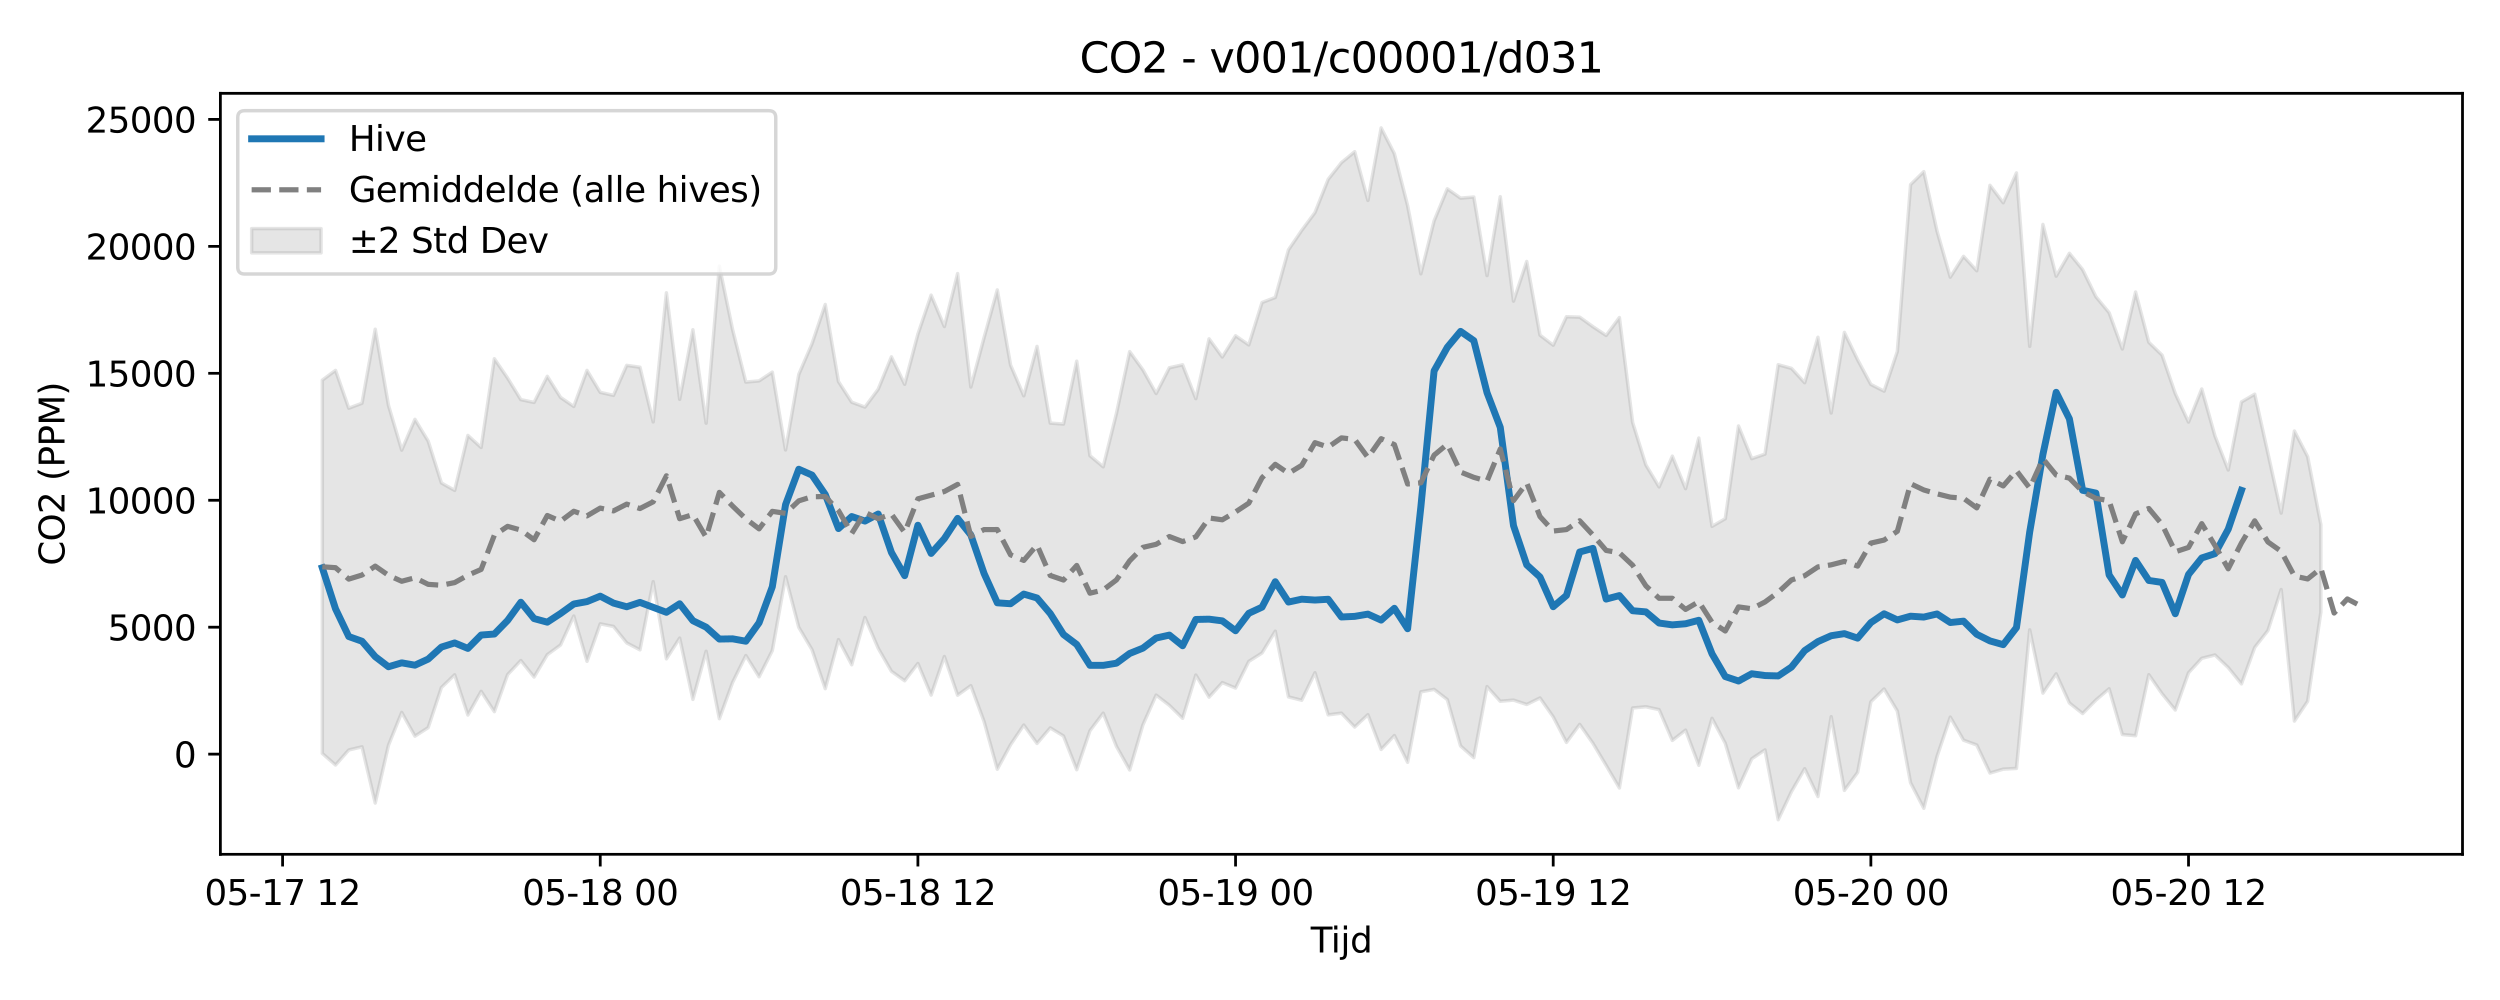 <?xml version="1.0" encoding="utf-8" standalone="no"?>
<!DOCTYPE svg PUBLIC "-//W3C//DTD SVG 1.1//EN"
  "http://www.w3.org/Graphics/SVG/1.1/DTD/svg11.dtd">
<svg xmlns:xlink="http://www.w3.org/1999/xlink" width="720pt" height="288pt" viewBox="0 0 720 288" xmlns="http://www.w3.org/2000/svg" version="1.1">
 <defs>
  <style type="text/css">*{stroke-linejoin: round; stroke-linecap: butt}</style>
 </defs>
 <g id="figure_1">
  <g id="patch_1">
   <path d="M 0 288 
L 720 288 
L 720 0 
L 0 0 
z
" style="fill: #ffffff"/>
  </g>
  <g id="axes_1">
   <g id="patch_2">
    <path d="M 63.47 246.04 
L 709.2 246.04 
L 709.2 26.88 
L 63.47 26.88 
z
" style="fill: #ffffff"/>
   </g>
   <g id="FillBetweenPolyCollection_1">
    <defs>
     <path id="m10b813fca2" d="M 92.821 -178.512 
L 92.821 -71.019 
L 96.633 -67.678 
L 100.445 -72.002 
L 104.257 -72.915 
L 108.069 -56.719 
L 111.881 -73.365 
L 115.693 -82.821 
L 119.504 -75.982 
L 123.316 -78.44 
L 127.128 -89.997 
L 130.94 -93.659 
L 134.752 -82.068 
L 138.564 -88.889 
L 142.376 -83.044 
L 146.187 -93.699 
L 149.999 -97.769 
L 153.811 -93.007 
L 157.623 -99.449 
L 161.435 -102.237 
L 165.247 -110.585 
L 169.059 -97.53 
L 172.871 -108.329 
L 176.682 -107.587 
L 180.494 -102.848 
L 184.306 -100.839 
L 188.118 -120.483 
L 191.93 -98.254 
L 195.742 -104.23 
L 199.554 -86.56 
L 203.365 -100.439 
L 207.177 -81.02 
L 210.989 -91.46 
L 214.801 -99.202 
L 218.613 -93.084 
L 222.425 -100.635 
L 226.237 -121.901 
L 230.049 -107.332 
L 233.86 -100.878 
L 237.672 -89.664 
L 241.484 -103.794 
L 245.296 -96.547 
L 249.108 -110.166 
L 252.92 -101.303 
L 256.732 -94.665 
L 260.543 -91.937 
L 264.355 -96.917 
L 268.167 -87.817 
L 271.979 -98.923 
L 275.791 -87.777 
L 279.603 -90.524 
L 283.415 -80.199 
L 287.226 -66.461 
L 291.038 -73.517 
L 294.85 -79.181 
L 298.662 -73.886 
L 302.474 -78.369 
L 306.286 -76.031 
L 310.098 -66.316 
L 313.91 -77.562 
L 317.721 -82.614 
L 321.533 -73.052 
L 325.345 -66.254 
L 329.157 -79.234 
L 332.969 -87.808 
L 336.781 -84.859 
L 340.593 -81.122 
L 344.404 -93.588 
L 348.216 -87.216 
L 352.028 -91.41 
L 355.84 -89.843 
L 359.652 -97.516 
L 363.464 -99.936 
L 367.276 -106.224 
L 371.088 -87.286 
L 374.899 -86.328 
L 378.711 -94.248 
L 382.523 -82.12 
L 386.335 -82.609 
L 390.147 -78.605 
L 393.959 -82.175 
L 397.771 -72.155 
L 401.582 -76.164 
L 405.394 -68.456 
L 409.206 -88.748 
L 413.018 -89.458 
L 416.83 -86.519 
L 420.642 -73.166 
L 424.454 -69.797 
L 428.266 -90.266 
L 432.077 -86.031 
L 435.889 -86.37 
L 439.701 -85.11 
L 443.513 -86.986 
L 447.325 -81.545 
L 451.137 -74.192 
L 454.949 -79.374 
L 458.76 -73.929 
L 462.572 -67.56 
L 466.384 -61.059 
L 470.196 -84.101 
L 474.008 -84.454 
L 477.82 -83.622 
L 481.632 -74.751 
L 485.444 -77.722 
L 489.255 -67.595 
L 493.067 -81.113 
L 496.879 -73.929 
L 500.691 -61.102 
L 504.503 -69.465 
L 508.315 -72.034 
L 512.127 -51.922 
L 515.938 -60.014 
L 519.75 -66.614 
L 523.562 -58.599 
L 527.374 -81.599 
L 531.186 -60.363 
L 534.998 -65.543 
L 538.81 -85.899 
L 542.621 -89.575 
L 546.433 -83.207 
L 550.245 -62.55 
L 554.057 -55.211 
L 557.869 -70.146 
L 561.681 -81.474 
L 565.493 -74.827 
L 569.305 -73.436 
L 573.116 -65.36 
L 576.928 -66.485 
L 580.74 -66.693 
L 584.552 -106.612 
L 588.364 -88.374 
L 592.176 -93.929 
L 595.988 -85.542 
L 599.799 -82.501 
L 603.611 -86.371 
L 607.423 -89.632 
L 611.235 -76.45 
L 615.047 -76.111 
L 618.859 -93.694 
L 622.671 -88.212 
L 626.483 -83.514 
L 630.294 -94.234 
L 634.106 -98.406 
L 637.918 -99.361 
L 641.73 -95.737 
L 645.542 -91.038 
L 649.354 -101.535 
L 653.166 -106.406 
L 656.977 -118.216 
L 660.789 -80.326 
L 664.601 -86.027 
L 668.413 -111.735 
L 668.413 -136.892 
L 668.413 -136.892 
L 664.601 -156.499 
L 660.789 -163.875 
L 656.977 -140.222 
L 653.166 -157.423 
L 649.354 -174.47 
L 645.542 -172.236 
L 641.73 -152.639 
L 637.918 -162.413 
L 634.106 -175.978 
L 630.294 -166.436 
L 626.483 -174.653 
L 622.671 -185.731 
L 618.859 -189.414 
L 615.047 -203.903 
L 611.235 -187.479 
L 607.423 -197.944 
L 603.611 -202.563 
L 599.799 -210.353 
L 595.988 -215.051 
L 592.176 -208.463 
L 588.364 -223.364 
L 584.552 -188.247 
L 580.74 -238.2 
L 576.928 -229.614 
L 573.116 -234.632 
L 569.305 -210.027 
L 565.493 -214.175 
L 561.681 -208.177 
L 557.869 -221.421 
L 554.057 -238.566 
L 550.245 -234.833 
L 546.433 -186.787 
L 542.621 -175.344 
L 538.81 -177.281 
L 534.998 -184.387 
L 531.186 -192.275 
L 527.374 -169.054 
L 523.562 -190.867 
L 519.75 -177.779 
L 515.938 -181.912 
L 512.127 -182.961 
L 508.315 -157.22 
L 504.503 -155.908 
L 500.691 -165.325 
L 496.879 -138.614 
L 493.067 -136.411 
L 489.255 -161.848 
L 485.444 -147.257 
L 481.632 -156.633 
L 477.82 -147.765 
L 474.008 -154.11 
L 470.196 -166.331 
L 466.384 -196.543 
L 462.572 -191.392 
L 458.76 -193.918 
L 454.949 -196.663 
L 451.137 -196.776 
L 447.325 -188.581 
L 443.513 -191.485 
L 439.701 -212.697 
L 435.889 -201.266 
L 432.077 -231.356 
L 428.266 -208.63 
L 424.454 -231.254 
L 420.642 -230.943 
L 416.83 -233.622 
L 413.018 -224.385 
L 409.206 -209.137 
L 405.394 -228.761 
L 401.582 -243.737 
L 397.771 -251.158 
L 393.959 -230.273 
L 390.147 -244.318 
L 386.335 -241.168 
L 382.523 -236.359 
L 378.711 -226.787 
L 374.899 -221.652 
L 371.088 -216.065 
L 367.276 -202.329 
L 363.464 -200.881 
L 359.652 -188.663 
L 355.84 -191.295 
L 352.028 -185.186 
L 348.216 -190.414 
L 344.404 -173.18 
L 340.593 -182.927 
L 336.781 -182.089 
L 332.969 -174.662 
L 329.157 -181.482 
L 325.345 -186.734 
L 321.533 -168.914 
L 317.721 -153.559 
L 313.91 -156.76 
L 310.098 -183.981 
L 306.286 -165.867 
L 302.474 -166.149 
L 298.662 -188.239 
L 294.85 -174.011 
L 291.038 -182.89 
L 287.226 -204.506 
L 283.415 -190.762 
L 279.603 -176.538 
L 275.791 -209.213 
L 271.979 -193.962 
L 268.167 -203.001 
L 264.355 -191.752 
L 260.543 -177.324 
L 256.732 -185.228 
L 252.92 -175.91 
L 249.108 -170.759 
L 245.296 -172.167 
L 241.484 -178.106 
L 237.672 -200.317 
L 233.86 -189.018 
L 230.049 -180.179 
L 226.237 -158.406 
L 222.425 -180.827 
L 218.613 -178.303 
L 214.801 -177.964 
L 210.989 -193.054 
L 207.177 -211.368 
L 203.365 -166.115 
L 199.554 -193.038 
L 195.742 -172.988 
L 191.93 -203.676 
L 188.118 -166.486 
L 184.306 -182.236 
L 180.494 -182.776 
L 176.682 -174.138 
L 172.871 -175.008 
L 169.059 -181.33 
L 165.247 -170.932 
L 161.435 -173.553 
L 157.623 -179.624 
L 153.811 -172.102 
L 149.999 -172.906 
L 146.187 -179.115 
L 142.376 -184.678 
L 138.564 -159.123 
L 134.752 -162.596 
L 130.94 -146.766 
L 127.128 -148.91 
L 123.316 -160.974 
L 119.504 -167.229 
L 115.693 -158.362 
L 111.881 -171.257 
L 108.069 -193.189 
L 104.257 -171.869 
L 100.445 -170.433 
L 96.633 -181.338 
L 92.821 -178.512 
z
" style="stroke: #808080; stroke-opacity: 0.2"/>
    </defs>
    <g clip-path="url(#p48413621b5)">
     <use xlink:href="#m10b813fca2" x="0" y="288" style="fill: #808080; fill-opacity: 0.2; stroke: #808080; stroke-opacity: 0.2"/>
    </g>
   </g>
   <g id="matplotlib.axis_1">
    <g id="xtick_1">
     <g id="line2d_1">
      <defs>
       <path id="m6dab023991" d="M 0 0 
L 0 3.5 
" style="stroke: #000000; stroke-width: 0.8"/>
      </defs>
      <g>
       <use xlink:href="#m6dab023991" x="81.386" y="246.04" style="stroke: #000000; stroke-width: 0.8"/>
      </g>
     </g>
     <g id="text_1">
      <!-- 05-17 12 -->
      <g transform="translate(58.905 260.638) scale(0.1 -0.1)">
       <defs>
        <path id="DejaVuSans-30" d="M 2034 4250 
Q 1547 4250 1301 3770 
Q 1056 3291 1056 2328 
Q 1056 1369 1301 889 
Q 1547 409 2034 409 
Q 2525 409 2770 889 
Q 3016 1369 3016 2328 
Q 3016 3291 2770 3770 
Q 2525 4250 2034 4250 
z
M 2034 4750 
Q 2819 4750 3233 4129 
Q 3647 3509 3647 2328 
Q 3647 1150 3233 529 
Q 2819 -91 2034 -91 
Q 1250 -91 836 529 
Q 422 1150 422 2328 
Q 422 3509 836 4129 
Q 1250 4750 2034 4750 
z
" transform="scale(0.016)"/>
        <path id="DejaVuSans-35" d="M 691 4666 
L 3169 4666 
L 3169 4134 
L 1269 4134 
L 1269 2991 
Q 1406 3038 1543 3061 
Q 1681 3084 1819 3084 
Q 2600 3084 3056 2656 
Q 3513 2228 3513 1497 
Q 3513 744 3044 326 
Q 2575 -91 1722 -91 
Q 1428 -91 1123 -41 
Q 819 9 494 109 
L 494 744 
Q 775 591 1075 516 
Q 1375 441 1709 441 
Q 2250 441 2565 725 
Q 2881 1009 2881 1497 
Q 2881 1984 2565 2268 
Q 2250 2553 1709 2553 
Q 1456 2553 1204 2497 
Q 953 2441 691 2322 
L 691 4666 
z
" transform="scale(0.016)"/>
        <path id="DejaVuSans-2d" d="M 313 2009 
L 1997 2009 
L 1997 1497 
L 313 1497 
L 313 2009 
z
" transform="scale(0.016)"/>
        <path id="DejaVuSans-31" d="M 794 531 
L 1825 531 
L 1825 4091 
L 703 3866 
L 703 4441 
L 1819 4666 
L 2450 4666 
L 2450 531 
L 3481 531 
L 3481 0 
L 794 0 
L 794 531 
z
" transform="scale(0.016)"/>
        <path id="DejaVuSans-37" d="M 525 4666 
L 3525 4666 
L 3525 4397 
L 1831 0 
L 1172 0 
L 2766 4134 
L 525 4134 
L 525 4666 
z
" transform="scale(0.016)"/>
        <path id="DejaVuSans-20" transform="scale(0.016)"/>
        <path id="DejaVuSans-32" d="M 1228 531 
L 3431 531 
L 3431 0 
L 469 0 
L 469 531 
Q 828 903 1448 1529 
Q 2069 2156 2228 2338 
Q 2531 2678 2651 2914 
Q 2772 3150 2772 3378 
Q 2772 3750 2511 3984 
Q 2250 4219 1831 4219 
Q 1534 4219 1204 4116 
Q 875 4013 500 3803 
L 500 4441 
Q 881 4594 1212 4672 
Q 1544 4750 1819 4750 
Q 2544 4750 2975 4387 
Q 3406 4025 3406 3419 
Q 3406 3131 3298 2873 
Q 3191 2616 2906 2266 
Q 2828 2175 2409 1742 
Q 1991 1309 1228 531 
z
" transform="scale(0.016)"/>
       </defs>
       <use xlink:href="#DejaVuSans-30"/>
       <use xlink:href="#DejaVuSans-35" transform="translate(63.623 0)"/>
       <use xlink:href="#DejaVuSans-2d" transform="translate(127.246 0)"/>
       <use xlink:href="#DejaVuSans-31" transform="translate(163.33 0)"/>
       <use xlink:href="#DejaVuSans-37" transform="translate(226.953 0)"/>
       <use xlink:href="#DejaVuSans-20" transform="translate(290.576 0)"/>
       <use xlink:href="#DejaVuSans-31" transform="translate(322.363 0)"/>
       <use xlink:href="#DejaVuSans-32" transform="translate(385.986 0)"/>
      </g>
     </g>
    </g>
    <g id="xtick_2">
     <g id="line2d_2">
      <g>
       <use xlink:href="#m6dab023991" x="172.871" y="246.04" style="stroke: #000000; stroke-width: 0.8"/>
      </g>
     </g>
     <g id="text_2">
      <!-- 05-18 00 -->
      <g transform="translate(150.39 260.638) scale(0.1 -0.1)">
       <defs>
        <path id="DejaVuSans-38" d="M 2034 2216 
Q 1584 2216 1326 1975 
Q 1069 1734 1069 1313 
Q 1069 891 1326 650 
Q 1584 409 2034 409 
Q 2484 409 2743 651 
Q 3003 894 3003 1313 
Q 3003 1734 2745 1975 
Q 2488 2216 2034 2216 
z
M 1403 2484 
Q 997 2584 770 2862 
Q 544 3141 544 3541 
Q 544 4100 942 4425 
Q 1341 4750 2034 4750 
Q 2731 4750 3128 4425 
Q 3525 4100 3525 3541 
Q 3525 3141 3298 2862 
Q 3072 2584 2669 2484 
Q 3125 2378 3379 2068 
Q 3634 1759 3634 1313 
Q 3634 634 3220 271 
Q 2806 -91 2034 -91 
Q 1263 -91 848 271 
Q 434 634 434 1313 
Q 434 1759 690 2068 
Q 947 2378 1403 2484 
z
M 1172 3481 
Q 1172 3119 1398 2916 
Q 1625 2713 2034 2713 
Q 2441 2713 2670 2916 
Q 2900 3119 2900 3481 
Q 2900 3844 2670 4047 
Q 2441 4250 2034 4250 
Q 1625 4250 1398 4047 
Q 1172 3844 1172 3481 
z
" transform="scale(0.016)"/>
       </defs>
       <use xlink:href="#DejaVuSans-30"/>
       <use xlink:href="#DejaVuSans-35" transform="translate(63.623 0)"/>
       <use xlink:href="#DejaVuSans-2d" transform="translate(127.246 0)"/>
       <use xlink:href="#DejaVuSans-31" transform="translate(163.33 0)"/>
       <use xlink:href="#DejaVuSans-38" transform="translate(226.953 0)"/>
       <use xlink:href="#DejaVuSans-20" transform="translate(290.576 0)"/>
       <use xlink:href="#DejaVuSans-30" transform="translate(322.363 0)"/>
       <use xlink:href="#DejaVuSans-30" transform="translate(385.986 0)"/>
      </g>
     </g>
    </g>
    <g id="xtick_3">
     <g id="line2d_3">
      <g>
       <use xlink:href="#m6dab023991" x="264.355" y="246.04" style="stroke: #000000; stroke-width: 0.8"/>
      </g>
     </g>
     <g id="text_3">
      <!-- 05-18 12 -->
      <g transform="translate(241.875 260.638) scale(0.1 -0.1)">
       <use xlink:href="#DejaVuSans-30"/>
       <use xlink:href="#DejaVuSans-35" transform="translate(63.623 0)"/>
       <use xlink:href="#DejaVuSans-2d" transform="translate(127.246 0)"/>
       <use xlink:href="#DejaVuSans-31" transform="translate(163.33 0)"/>
       <use xlink:href="#DejaVuSans-38" transform="translate(226.953 0)"/>
       <use xlink:href="#DejaVuSans-20" transform="translate(290.576 0)"/>
       <use xlink:href="#DejaVuSans-31" transform="translate(322.363 0)"/>
       <use xlink:href="#DejaVuSans-32" transform="translate(385.986 0)"/>
      </g>
     </g>
    </g>
    <g id="xtick_4">
     <g id="line2d_4">
      <g>
       <use xlink:href="#m6dab023991" x="355.84" y="246.04" style="stroke: #000000; stroke-width: 0.8"/>
      </g>
     </g>
     <g id="text_4">
      <!-- 05-19 00 -->
      <g transform="translate(333.36 260.638) scale(0.1 -0.1)">
       <defs>
        <path id="DejaVuSans-39" d="M 703 97 
L 703 672 
Q 941 559 1184 500 
Q 1428 441 1663 441 
Q 2288 441 2617 861 
Q 2947 1281 2994 2138 
Q 2813 1869 2534 1725 
Q 2256 1581 1919 1581 
Q 1219 1581 811 2004 
Q 403 2428 403 3163 
Q 403 3881 828 4315 
Q 1253 4750 1959 4750 
Q 2769 4750 3195 4129 
Q 3622 3509 3622 2328 
Q 3622 1225 3098 567 
Q 2575 -91 1691 -91 
Q 1453 -91 1209 -44 
Q 966 3 703 97 
z
M 1959 2075 
Q 2384 2075 2632 2365 
Q 2881 2656 2881 3163 
Q 2881 3666 2632 3958 
Q 2384 4250 1959 4250 
Q 1534 4250 1286 3958 
Q 1038 3666 1038 3163 
Q 1038 2656 1286 2365 
Q 1534 2075 1959 2075 
z
" transform="scale(0.016)"/>
       </defs>
       <use xlink:href="#DejaVuSans-30"/>
       <use xlink:href="#DejaVuSans-35" transform="translate(63.623 0)"/>
       <use xlink:href="#DejaVuSans-2d" transform="translate(127.246 0)"/>
       <use xlink:href="#DejaVuSans-31" transform="translate(163.33 0)"/>
       <use xlink:href="#DejaVuSans-39" transform="translate(226.953 0)"/>
       <use xlink:href="#DejaVuSans-20" transform="translate(290.576 0)"/>
       <use xlink:href="#DejaVuSans-30" transform="translate(322.363 0)"/>
       <use xlink:href="#DejaVuSans-30" transform="translate(385.986 0)"/>
      </g>
     </g>
    </g>
    <g id="xtick_5">
     <g id="line2d_5">
      <g>
       <use xlink:href="#m6dab023991" x="447.325" y="246.04" style="stroke: #000000; stroke-width: 0.8"/>
      </g>
     </g>
     <g id="text_5">
      <!-- 05-19 12 -->
      <g transform="translate(424.844 260.638) scale(0.1 -0.1)">
       <use xlink:href="#DejaVuSans-30"/>
       <use xlink:href="#DejaVuSans-35" transform="translate(63.623 0)"/>
       <use xlink:href="#DejaVuSans-2d" transform="translate(127.246 0)"/>
       <use xlink:href="#DejaVuSans-31" transform="translate(163.33 0)"/>
       <use xlink:href="#DejaVuSans-39" transform="translate(226.953 0)"/>
       <use xlink:href="#DejaVuSans-20" transform="translate(290.576 0)"/>
       <use xlink:href="#DejaVuSans-31" transform="translate(322.363 0)"/>
       <use xlink:href="#DejaVuSans-32" transform="translate(385.986 0)"/>
      </g>
     </g>
    </g>
    <g id="xtick_6">
     <g id="line2d_6">
      <g>
       <use xlink:href="#m6dab023991" x="538.81" y="246.04" style="stroke: #000000; stroke-width: 0.8"/>
      </g>
     </g>
     <g id="text_6">
      <!-- 05-20 00 -->
      <g transform="translate(516.329 260.638) scale(0.1 -0.1)">
       <use xlink:href="#DejaVuSans-30"/>
       <use xlink:href="#DejaVuSans-35" transform="translate(63.623 0)"/>
       <use xlink:href="#DejaVuSans-2d" transform="translate(127.246 0)"/>
       <use xlink:href="#DejaVuSans-32" transform="translate(163.33 0)"/>
       <use xlink:href="#DejaVuSans-30" transform="translate(226.953 0)"/>
       <use xlink:href="#DejaVuSans-20" transform="translate(290.576 0)"/>
       <use xlink:href="#DejaVuSans-30" transform="translate(322.363 0)"/>
       <use xlink:href="#DejaVuSans-30" transform="translate(385.986 0)"/>
      </g>
     </g>
    </g>
    <g id="xtick_7">
     <g id="line2d_7">
      <g>
       <use xlink:href="#m6dab023991" x="630.294" y="246.04" style="stroke: #000000; stroke-width: 0.8"/>
      </g>
     </g>
     <g id="text_7">
      <!-- 05-20 12 -->
      <g transform="translate(607.814 260.638) scale(0.1 -0.1)">
       <use xlink:href="#DejaVuSans-30"/>
       <use xlink:href="#DejaVuSans-35" transform="translate(63.623 0)"/>
       <use xlink:href="#DejaVuSans-2d" transform="translate(127.246 0)"/>
       <use xlink:href="#DejaVuSans-32" transform="translate(163.33 0)"/>
       <use xlink:href="#DejaVuSans-30" transform="translate(226.953 0)"/>
       <use xlink:href="#DejaVuSans-20" transform="translate(290.576 0)"/>
       <use xlink:href="#DejaVuSans-31" transform="translate(322.363 0)"/>
       <use xlink:href="#DejaVuSans-32" transform="translate(385.986 0)"/>
      </g>
     </g>
    </g>
    <g id="text_8">
     <!-- Tijd -->
     <g transform="translate(377.485 274.317) scale(0.1 -0.1)">
      <defs>
       <path id="DejaVuSans-54" d="M -19 4666 
L 3928 4666 
L 3928 4134 
L 2272 4134 
L 2272 0 
L 1638 0 
L 1638 4134 
L -19 4134 
L -19 4666 
z
" transform="scale(0.016)"/>
       <path id="DejaVuSans-69" d="M 603 3500 
L 1178 3500 
L 1178 0 
L 603 0 
L 603 3500 
z
M 603 4863 
L 1178 4863 
L 1178 4134 
L 603 4134 
L 603 4863 
z
" transform="scale(0.016)"/>
       <path id="DejaVuSans-6a" d="M 603 3500 
L 1178 3500 
L 1178 -63 
Q 1178 -731 923 -1031 
Q 669 -1331 103 -1331 
L -116 -1331 
L -116 -844 
L 38 -844 
Q 366 -844 484 -692 
Q 603 -541 603 -63 
L 603 3500 
z
M 603 4863 
L 1178 4863 
L 1178 4134 
L 603 4134 
L 603 4863 
z
" transform="scale(0.016)"/>
       <path id="DejaVuSans-64" d="M 2906 2969 
L 2906 4863 
L 3481 4863 
L 3481 0 
L 2906 0 
L 2906 525 
Q 2725 213 2448 61 
Q 2172 -91 1784 -91 
Q 1150 -91 751 415 
Q 353 922 353 1747 
Q 353 2572 751 3078 
Q 1150 3584 1784 3584 
Q 2172 3584 2448 3432 
Q 2725 3281 2906 2969 
z
M 947 1747 
Q 947 1113 1208 752 
Q 1469 391 1925 391 
Q 2381 391 2643 752 
Q 2906 1113 2906 1747 
Q 2906 2381 2643 2742 
Q 2381 3103 1925 3103 
Q 1469 3103 1208 2742 
Q 947 2381 947 1747 
z
" transform="scale(0.016)"/>
      </defs>
      <use xlink:href="#DejaVuSans-54"/>
      <use xlink:href="#DejaVuSans-69" transform="translate(57.959 0)"/>
      <use xlink:href="#DejaVuSans-6a" transform="translate(85.742 0)"/>
      <use xlink:href="#DejaVuSans-64" transform="translate(113.525 0)"/>
     </g>
    </g>
   </g>
   <g id="matplotlib.axis_2">
    <g id="ytick_1">
     <g id="line2d_8">
      <defs>
       <path id="m6da3e1b1d6" d="M 0 0 
L -3.5 0 
" style="stroke: #000000; stroke-width: 0.8"/>
      </defs>
      <g>
       <use xlink:href="#m6da3e1b1d6" x="63.47" y="217.197" style="stroke: #000000; stroke-width: 0.8"/>
      </g>
     </g>
     <g id="text_9">
      <!-- 0 -->
      <g transform="translate(50.108 220.996) scale(0.1 -0.1)">
       <use xlink:href="#DejaVuSans-30"/>
      </g>
     </g>
    </g>
    <g id="ytick_2">
     <g id="line2d_9">
      <g>
       <use xlink:href="#m6da3e1b1d6" x="63.47" y="180.635" style="stroke: #000000; stroke-width: 0.8"/>
      </g>
     </g>
     <g id="text_10">
      <!-- 5000 -->
      <g transform="translate(31.02 184.434) scale(0.1 -0.1)">
       <use xlink:href="#DejaVuSans-35"/>
       <use xlink:href="#DejaVuSans-30" transform="translate(63.623 0)"/>
       <use xlink:href="#DejaVuSans-30" transform="translate(127.246 0)"/>
       <use xlink:href="#DejaVuSans-30" transform="translate(190.869 0)"/>
      </g>
     </g>
    </g>
    <g id="ytick_3">
     <g id="line2d_10">
      <g>
       <use xlink:href="#m6da3e1b1d6" x="63.47" y="144.074" style="stroke: #000000; stroke-width: 0.8"/>
      </g>
     </g>
     <g id="text_11">
      <!-- 10000 -->
      <g transform="translate(24.657 147.873) scale(0.1 -0.1)">
       <use xlink:href="#DejaVuSans-31"/>
       <use xlink:href="#DejaVuSans-30" transform="translate(63.623 0)"/>
       <use xlink:href="#DejaVuSans-30" transform="translate(127.246 0)"/>
       <use xlink:href="#DejaVuSans-30" transform="translate(190.869 0)"/>
       <use xlink:href="#DejaVuSans-30" transform="translate(254.492 0)"/>
      </g>
     </g>
    </g>
    <g id="ytick_4">
     <g id="line2d_11">
      <g>
       <use xlink:href="#m6da3e1b1d6" x="63.47" y="107.512" style="stroke: #000000; stroke-width: 0.8"/>
      </g>
     </g>
     <g id="text_12">
      <!-- 15000 -->
      <g transform="translate(24.657 111.312) scale(0.1 -0.1)">
       <use xlink:href="#DejaVuSans-31"/>
       <use xlink:href="#DejaVuSans-35" transform="translate(63.623 0)"/>
       <use xlink:href="#DejaVuSans-30" transform="translate(127.246 0)"/>
       <use xlink:href="#DejaVuSans-30" transform="translate(190.869 0)"/>
       <use xlink:href="#DejaVuSans-30" transform="translate(254.492 0)"/>
      </g>
     </g>
    </g>
    <g id="ytick_5">
     <g id="line2d_12">
      <g>
       <use xlink:href="#m6da3e1b1d6" x="63.47" y="70.951" style="stroke: #000000; stroke-width: 0.8"/>
      </g>
     </g>
     <g id="text_13">
      <!-- 20000 -->
      <g transform="translate(24.657 74.75) scale(0.1 -0.1)">
       <use xlink:href="#DejaVuSans-32"/>
       <use xlink:href="#DejaVuSans-30" transform="translate(63.623 0)"/>
       <use xlink:href="#DejaVuSans-30" transform="translate(127.246 0)"/>
       <use xlink:href="#DejaVuSans-30" transform="translate(190.869 0)"/>
       <use xlink:href="#DejaVuSans-30" transform="translate(254.492 0)"/>
      </g>
     </g>
    </g>
    <g id="ytick_6">
     <g id="line2d_13">
      <g>
       <use xlink:href="#m6da3e1b1d6" x="63.47" y="34.39" style="stroke: #000000; stroke-width: 0.8"/>
      </g>
     </g>
     <g id="text_14">
      <!-- 25000 -->
      <g transform="translate(24.657 38.189) scale(0.1 -0.1)">
       <use xlink:href="#DejaVuSans-32"/>
       <use xlink:href="#DejaVuSans-35" transform="translate(63.623 0)"/>
       <use xlink:href="#DejaVuSans-30" transform="translate(127.246 0)"/>
       <use xlink:href="#DejaVuSans-30" transform="translate(190.869 0)"/>
       <use xlink:href="#DejaVuSans-30" transform="translate(254.492 0)"/>
      </g>
     </g>
    </g>
    <g id="text_15">
     <!-- CO2 (PPM) -->
     <g transform="translate(18.578 162.903) rotate(-90) scale(0.1 -0.1)">
      <defs>
       <path id="DejaVuSans-43" d="M 4122 4306 
L 4122 3641 
Q 3803 3938 3442 4084 
Q 3081 4231 2675 4231 
Q 1875 4231 1450 3742 
Q 1025 3253 1025 2328 
Q 1025 1406 1450 917 
Q 1875 428 2675 428 
Q 3081 428 3442 575 
Q 3803 722 4122 1019 
L 4122 359 
Q 3791 134 3420 21 
Q 3050 -91 2638 -91 
Q 1578 -91 968 557 
Q 359 1206 359 2328 
Q 359 3453 968 4101 
Q 1578 4750 2638 4750 
Q 3056 4750 3426 4639 
Q 3797 4528 4122 4306 
z
" transform="scale(0.016)"/>
       <path id="DejaVuSans-4f" d="M 2522 4238 
Q 1834 4238 1429 3725 
Q 1025 3213 1025 2328 
Q 1025 1447 1429 934 
Q 1834 422 2522 422 
Q 3209 422 3611 934 
Q 4013 1447 4013 2328 
Q 4013 3213 3611 3725 
Q 3209 4238 2522 4238 
z
M 2522 4750 
Q 3503 4750 4090 4092 
Q 4678 3434 4678 2328 
Q 4678 1225 4090 567 
Q 3503 -91 2522 -91 
Q 1538 -91 948 565 
Q 359 1222 359 2328 
Q 359 3434 948 4092 
Q 1538 4750 2522 4750 
z
" transform="scale(0.016)"/>
       <path id="DejaVuSans-28" d="M 1984 4856 
Q 1566 4138 1362 3434 
Q 1159 2731 1159 2009 
Q 1159 1288 1364 580 
Q 1569 -128 1984 -844 
L 1484 -844 
Q 1016 -109 783 600 
Q 550 1309 550 2009 
Q 550 2706 781 3412 
Q 1013 4119 1484 4856 
L 1984 4856 
z
" transform="scale(0.016)"/>
       <path id="DejaVuSans-50" d="M 1259 4147 
L 1259 2394 
L 2053 2394 
Q 2494 2394 2734 2622 
Q 2975 2850 2975 3272 
Q 2975 3691 2734 3919 
Q 2494 4147 2053 4147 
L 1259 4147 
z
M 628 4666 
L 2053 4666 
Q 2838 4666 3239 4311 
Q 3641 3956 3641 3272 
Q 3641 2581 3239 2228 
Q 2838 1875 2053 1875 
L 1259 1875 
L 1259 0 
L 628 0 
L 628 4666 
z
" transform="scale(0.016)"/>
       <path id="DejaVuSans-4d" d="M 628 4666 
L 1569 4666 
L 2759 1491 
L 3956 4666 
L 4897 4666 
L 4897 0 
L 4281 0 
L 4281 4097 
L 3078 897 
L 2444 897 
L 1241 4097 
L 1241 0 
L 628 0 
L 628 4666 
z
" transform="scale(0.016)"/>
       <path id="DejaVuSans-29" d="M 513 4856 
L 1013 4856 
Q 1481 4119 1714 3412 
Q 1947 2706 1947 2009 
Q 1947 1309 1714 600 
Q 1481 -109 1013 -844 
L 513 -844 
Q 928 -128 1133 580 
Q 1338 1288 1338 2009 
Q 1338 2731 1133 3434 
Q 928 4138 513 4856 
z
" transform="scale(0.016)"/>
      </defs>
      <use xlink:href="#DejaVuSans-43"/>
      <use xlink:href="#DejaVuSans-4f" transform="translate(69.824 0)"/>
      <use xlink:href="#DejaVuSans-32" transform="translate(148.535 0)"/>
      <use xlink:href="#DejaVuSans-20" transform="translate(212.158 0)"/>
      <use xlink:href="#DejaVuSans-28" transform="translate(243.945 0)"/>
      <use xlink:href="#DejaVuSans-50" transform="translate(282.959 0)"/>
      <use xlink:href="#DejaVuSans-50" transform="translate(343.262 0)"/>
      <use xlink:href="#DejaVuSans-4d" transform="translate(403.564 0)"/>
      <use xlink:href="#DejaVuSans-29" transform="translate(489.844 0)"/>
     </g>
    </g>
   </g>
   <g id="line2d_14">
    <path d="M 92.821 163.527 
L 96.633 175.341 
L 100.445 183.321 
L 104.257 184.679 
L 108.069 189.122 
L 111.881 192.028 
L 115.693 190.899 
L 119.504 191.572 
L 123.316 189.819 
L 127.128 186.361 
L 130.94 185.166 
L 134.752 186.741 
L 138.564 182.89 
L 142.376 182.602 
L 146.187 178.693 
L 149.999 173.447 
L 153.811 178.154 
L 157.623 179.185 
L 161.435 176.696 
L 165.247 173.954 
L 169.059 173.26 
L 172.871 171.695 
L 176.682 173.689 
L 180.494 174.749 
L 184.306 173.486 
L 191.93 176.343 
L 195.742 173.888 
L 199.554 178.76 
L 203.365 180.621 
L 207.177 184.05 
L 210.989 183.982 
L 214.801 184.672 
L 218.613 179.356 
L 222.425 168.987 
L 226.237 145.336 
L 230.049 135.142 
L 233.86 136.823 
L 237.672 142.412 
L 241.484 152.225 
L 245.296 148.763 
L 249.108 150.07 
L 252.92 148.04 
L 256.732 159.108 
L 260.543 165.789 
L 264.355 151.269 
L 268.167 159.386 
L 271.979 155.115 
L 275.791 149.295 
L 279.603 154.072 
L 283.415 165.17 
L 287.226 173.611 
L 291.038 173.876 
L 294.85 171.095 
L 298.662 172.221 
L 302.474 176.704 
L 306.286 182.736 
L 310.098 185.61 
L 313.91 191.618 
L 317.721 191.623 
L 321.533 191.006 
L 325.345 188.199 
L 329.157 186.663 
L 332.969 183.758 
L 336.781 182.907 
L 340.593 185.976 
L 344.404 178.405 
L 348.216 178.322 
L 352.028 178.812 
L 355.84 181.656 
L 359.652 176.631 
L 363.464 174.859 
L 367.276 167.541 
L 371.088 173.391 
L 374.899 172.565 
L 378.711 172.814 
L 382.523 172.589 
L 386.335 177.692 
L 390.147 177.515 
L 393.959 176.867 
L 397.771 178.59 
L 401.582 175.195 
L 405.394 181.072 
L 409.206 146.002 
L 413.018 106.823 
L 416.83 100.017 
L 420.642 95.442 
L 424.454 98.097 
L 428.266 113.094 
L 432.077 123.075 
L 435.889 151.381 
L 439.701 162.688 
L 443.513 166.167 
L 447.325 174.731 
L 451.137 171.488 
L 454.949 158.976 
L 458.76 157.928 
L 462.572 172.536 
L 466.384 171.527 
L 470.196 175.892 
L 474.008 176.219 
L 477.82 179.434 
L 481.632 179.96 
L 485.444 179.646 
L 489.255 178.641 
L 493.067 188.311 
L 496.879 194.855 
L 500.691 196.135 
L 504.503 194.041 
L 508.315 194.56 
L 512.127 194.665 
L 515.938 192.12 
L 519.75 187.377 
L 523.562 184.786 
L 527.374 183.087 
L 531.186 182.488 
L 534.998 183.782 
L 538.81 179.307 
L 542.621 176.772 
L 546.433 178.537 
L 550.245 177.464 
L 554.057 177.718 
L 557.869 176.818 
L 561.681 179.287 
L 565.493 178.888 
L 569.305 182.673 
L 573.116 184.586 
L 576.928 185.666 
L 580.74 180.745 
L 584.552 153.217 
L 588.364 130.858 
L 592.176 112.989 
L 595.988 120.626 
L 599.799 141.207 
L 603.611 142.009 
L 607.423 165.587 
L 611.235 171.353 
L 615.047 161.406 
L 618.859 167.177 
L 622.671 167.731 
L 626.483 176.755 
L 630.294 165.448 
L 634.106 160.697 
L 637.918 159.449 
L 641.73 152.41 
L 645.542 141.222 
L 645.542 141.222 
" clip-path="url(#p48413621b5)" style="fill: none; stroke: #1f77b4; stroke-width: 2; stroke-linecap: square"/>
   </g>
   <g id="line2d_15">
    <path d="M 92.821 163.234 
L 96.633 163.492 
L 100.445 166.782 
L 104.257 165.608 
L 108.069 163.046 
L 111.881 165.689 
L 115.693 167.408 
L 119.504 166.394 
L 123.316 168.293 
L 127.128 168.547 
L 130.94 167.788 
L 134.752 165.668 
L 138.564 163.994 
L 142.376 154.139 
L 146.187 151.593 
L 149.999 152.662 
L 153.811 155.446 
L 157.623 148.464 
L 161.435 150.105 
L 165.247 147.241 
L 169.059 148.57 
L 172.871 146.331 
L 176.682 147.138 
L 180.494 145.188 
L 184.306 146.463 
L 188.118 144.516 
L 191.93 137.035 
L 195.742 149.391 
L 199.554 148.201 
L 203.365 154.723 
L 207.177 141.806 
L 210.989 145.743 
L 214.801 149.417 
L 218.613 152.307 
L 222.425 147.269 
L 226.237 147.846 
L 230.049 144.245 
L 233.86 143.052 
L 237.672 143.009 
L 241.484 147.05 
L 245.296 153.643 
L 249.108 147.538 
L 252.92 149.394 
L 256.732 148.053 
L 260.543 153.37 
L 264.355 143.665 
L 271.979 141.557 
L 275.791 139.505 
L 279.603 154.469 
L 283.415 152.52 
L 287.226 152.516 
L 291.038 159.796 
L 294.85 161.404 
L 298.662 156.937 
L 302.474 165.741 
L 306.286 167.051 
L 310.098 162.851 
L 313.91 170.839 
L 317.721 169.914 
L 321.533 167.017 
L 325.345 161.506 
L 329.157 157.642 
L 332.969 156.765 
L 336.781 154.526 
L 340.593 155.976 
L 344.404 154.616 
L 348.216 149.185 
L 352.028 149.702 
L 355.84 147.431 
L 359.652 144.91 
L 363.464 137.591 
L 367.276 133.724 
L 371.088 136.325 
L 374.899 134.01 
L 378.711 127.483 
L 382.523 128.761 
L 386.335 126.111 
L 390.147 126.539 
L 393.959 131.776 
L 397.771 126.343 
L 401.582 128.05 
L 405.394 139.391 
L 409.206 139.058 
L 413.018 131.078 
L 416.83 127.929 
L 420.642 135.946 
L 424.454 137.475 
L 428.266 138.552 
L 432.077 129.307 
L 435.889 144.182 
L 439.701 139.097 
L 443.513 148.764 
L 447.325 152.937 
L 451.137 152.516 
L 454.949 149.982 
L 458.76 154.077 
L 462.572 158.524 
L 466.384 159.199 
L 470.196 162.784 
L 474.008 168.718 
L 477.82 172.306 
L 481.632 172.308 
L 485.444 175.511 
L 489.255 173.278 
L 493.067 179.238 
L 496.879 181.728 
L 500.691 174.786 
L 504.503 175.313 
L 508.315 173.373 
L 512.127 170.558 
L 515.938 167.037 
L 519.75 165.803 
L 523.562 163.267 
L 527.374 162.673 
L 531.186 161.681 
L 534.998 163.035 
L 538.81 156.41 
L 542.621 155.54 
L 546.433 153.003 
L 550.245 139.308 
L 554.057 141.111 
L 557.869 142.216 
L 561.681 143.174 
L 565.493 143.499 
L 569.305 146.268 
L 573.116 138.004 
L 576.928 139.951 
L 580.74 135.554 
L 584.552 140.571 
L 588.364 132.131 
L 592.176 136.804 
L 595.988 137.704 
L 599.799 141.573 
L 603.611 143.533 
L 607.423 144.212 
L 611.235 156.036 
L 615.047 147.993 
L 618.859 146.446 
L 622.671 151.028 
L 626.483 158.917 
L 630.294 157.665 
L 634.106 150.808 
L 637.918 157.113 
L 641.73 163.812 
L 645.542 156.363 
L 649.354 149.997 
L 653.166 156.085 
L 656.977 158.781 
L 660.789 165.9 
L 664.601 166.737 
L 668.413 163.687 
L 672.225 176.548 
L 676.037 172.502 
L 679.849 174.488 
L 679.849 174.488 
" clip-path="url(#p48413621b5)" style="fill: none; stroke-dasharray: 5.55,2.4; stroke-dashoffset: 0; stroke: #808080; stroke-width: 1.5"/>
   </g>
   <g id="patch_3">
    <path d="M 63.47 246.04 
L 63.47 26.88 
" style="fill: none; stroke: #000000; stroke-width: 0.8; stroke-linejoin: miter; stroke-linecap: square"/>
   </g>
   <g id="patch_4">
    <path d="M 709.2 246.04 
L 709.2 26.88 
" style="fill: none; stroke: #000000; stroke-width: 0.8; stroke-linejoin: miter; stroke-linecap: square"/>
   </g>
   <g id="patch_5">
    <path d="M 63.47 246.04 
L 709.2 246.04 
" style="fill: none; stroke: #000000; stroke-width: 0.8; stroke-linejoin: miter; stroke-linecap: square"/>
   </g>
   <g id="patch_6">
    <path d="M 63.47 26.88 
L 709.2 26.88 
" style="fill: none; stroke: #000000; stroke-width: 0.8; stroke-linejoin: miter; stroke-linecap: square"/>
   </g>
   <g id="text_16">
    <!-- CO2 - v001/c00001/d031 -->
    <g transform="translate(310.932 20.88) scale(0.12 -0.12)">
     <defs>
      <path id="DejaVuSans-76" d="M 191 3500 
L 800 3500 
L 1894 563 
L 2988 3500 
L 3597 3500 
L 2284 0 
L 1503 0 
L 191 3500 
z
" transform="scale(0.016)"/>
      <path id="DejaVuSans-2f" d="M 1625 4666 
L 2156 4666 
L 531 -594 
L 0 -594 
L 1625 4666 
z
" transform="scale(0.016)"/>
      <path id="DejaVuSans-63" d="M 3122 3366 
L 3122 2828 
Q 2878 2963 2633 3030 
Q 2388 3097 2138 3097 
Q 1578 3097 1268 2742 
Q 959 2388 959 1747 
Q 959 1106 1268 751 
Q 1578 397 2138 397 
Q 2388 397 2633 464 
Q 2878 531 3122 666 
L 3122 134 
Q 2881 22 2623 -34 
Q 2366 -91 2075 -91 
Q 1284 -91 818 406 
Q 353 903 353 1747 
Q 353 2603 823 3093 
Q 1294 3584 2113 3584 
Q 2378 3584 2631 3529 
Q 2884 3475 3122 3366 
z
" transform="scale(0.016)"/>
      <path id="DejaVuSans-33" d="M 2597 2516 
Q 3050 2419 3304 2112 
Q 3559 1806 3559 1356 
Q 3559 666 3084 287 
Q 2609 -91 1734 -91 
Q 1441 -91 1130 -33 
Q 819 25 488 141 
L 488 750 
Q 750 597 1062 519 
Q 1375 441 1716 441 
Q 2309 441 2620 675 
Q 2931 909 2931 1356 
Q 2931 1769 2642 2001 
Q 2353 2234 1838 2234 
L 1294 2234 
L 1294 2753 
L 1863 2753 
Q 2328 2753 2575 2939 
Q 2822 3125 2822 3475 
Q 2822 3834 2567 4026 
Q 2313 4219 1838 4219 
Q 1578 4219 1281 4162 
Q 984 4106 628 3988 
L 628 4550 
Q 988 4650 1302 4700 
Q 1616 4750 1894 4750 
Q 2613 4750 3031 4423 
Q 3450 4097 3450 3541 
Q 3450 3153 3228 2886 
Q 3006 2619 2597 2516 
z
" transform="scale(0.016)"/>
     </defs>
     <use xlink:href="#DejaVuSans-43"/>
     <use xlink:href="#DejaVuSans-4f" transform="translate(69.824 0)"/>
     <use xlink:href="#DejaVuSans-32" transform="translate(148.535 0)"/>
     <use xlink:href="#DejaVuSans-20" transform="translate(212.158 0)"/>
     <use xlink:href="#DejaVuSans-2d" transform="translate(243.945 0)"/>
     <use xlink:href="#DejaVuSans-20" transform="translate(280.029 0)"/>
     <use xlink:href="#DejaVuSans-76" transform="translate(311.816 0)"/>
     <use xlink:href="#DejaVuSans-30" transform="translate(370.996 0)"/>
     <use xlink:href="#DejaVuSans-30" transform="translate(434.619 0)"/>
     <use xlink:href="#DejaVuSans-31" transform="translate(498.242 0)"/>
     <use xlink:href="#DejaVuSans-2f" transform="translate(561.865 0)"/>
     <use xlink:href="#DejaVuSans-63" transform="translate(595.557 0)"/>
     <use xlink:href="#DejaVuSans-30" transform="translate(650.537 0)"/>
     <use xlink:href="#DejaVuSans-30" transform="translate(714.16 0)"/>
     <use xlink:href="#DejaVuSans-30" transform="translate(777.783 0)"/>
     <use xlink:href="#DejaVuSans-30" transform="translate(841.406 0)"/>
     <use xlink:href="#DejaVuSans-31" transform="translate(905.029 0)"/>
     <use xlink:href="#DejaVuSans-2f" transform="translate(968.652 0)"/>
     <use xlink:href="#DejaVuSans-64" transform="translate(1002.344 0)"/>
     <use xlink:href="#DejaVuSans-30" transform="translate(1065.82 0)"/>
     <use xlink:href="#DejaVuSans-33" transform="translate(1129.443 0)"/>
     <use xlink:href="#DejaVuSans-31" transform="translate(1193.066 0)"/>
    </g>
   </g>
   <g id="legend_1">
    <g id="patch_7">
     <path d="M 70.47 78.914 
L 221.414 78.914 
Q 223.414 78.914 223.414 76.914 
L 223.414 33.88 
Q 223.414 31.88 221.414 31.88 
L 70.47 31.88 
Q 68.47 31.88 68.47 33.88 
L 68.47 76.914 
Q 68.47 78.914 70.47 78.914 
z
" style="fill: #ffffff; opacity: 0.8; stroke: #cccccc; stroke-linejoin: miter"/>
    </g>
    <g id="line2d_16">
     <path d="M 72.47 39.978 
L 82.47 39.978 
L 92.47 39.978 
" style="fill: none; stroke: #1f77b4; stroke-width: 2; stroke-linecap: square"/>
    </g>
    <g id="text_17">
     <!-- Hive -->
     <g transform="translate(100.47 43.478) scale(0.1 -0.1)">
      <defs>
       <path id="DejaVuSans-48" d="M 628 4666 
L 1259 4666 
L 1259 2753 
L 3553 2753 
L 3553 4666 
L 4184 4666 
L 4184 0 
L 3553 0 
L 3553 2222 
L 1259 2222 
L 1259 0 
L 628 0 
L 628 4666 
z
" transform="scale(0.016)"/>
       <path id="DejaVuSans-65" d="M 3597 1894 
L 3597 1613 
L 953 1613 
Q 991 1019 1311 708 
Q 1631 397 2203 397 
Q 2534 397 2845 478 
Q 3156 559 3463 722 
L 3463 178 
Q 3153 47 2828 -22 
Q 2503 -91 2169 -91 
Q 1331 -91 842 396 
Q 353 884 353 1716 
Q 353 2575 817 3079 
Q 1281 3584 2069 3584 
Q 2775 3584 3186 3129 
Q 3597 2675 3597 1894 
z
M 3022 2063 
Q 3016 2534 2758 2815 
Q 2500 3097 2075 3097 
Q 1594 3097 1305 2825 
Q 1016 2553 972 2059 
L 3022 2063 
z
" transform="scale(0.016)"/>
      </defs>
      <use xlink:href="#DejaVuSans-48"/>
      <use xlink:href="#DejaVuSans-69" transform="translate(75.195 0)"/>
      <use xlink:href="#DejaVuSans-76" transform="translate(102.979 0)"/>
      <use xlink:href="#DejaVuSans-65" transform="translate(162.158 0)"/>
     </g>
    </g>
    <g id="line2d_17">
     <path d="M 72.47 54.657 
L 82.47 54.657 
L 92.47 54.657 
" style="fill: none; stroke-dasharray: 5.55,2.4; stroke-dashoffset: 0; stroke: #808080; stroke-width: 1.5"/>
    </g>
    <g id="text_18">
     <!-- Gemiddelde (alle hives) -->
     <g transform="translate(100.47 58.157) scale(0.1 -0.1)">
      <defs>
       <path id="DejaVuSans-47" d="M 3809 666 
L 3809 1919 
L 2778 1919 
L 2778 2438 
L 4434 2438 
L 4434 434 
Q 4069 175 3628 42 
Q 3188 -91 2688 -91 
Q 1594 -91 976 548 
Q 359 1188 359 2328 
Q 359 3472 976 4111 
Q 1594 4750 2688 4750 
Q 3144 4750 3555 4637 
Q 3966 4525 4313 4306 
L 4313 3634 
Q 3963 3931 3569 4081 
Q 3175 4231 2741 4231 
Q 1884 4231 1454 3753 
Q 1025 3275 1025 2328 
Q 1025 1384 1454 906 
Q 1884 428 2741 428 
Q 3075 428 3337 486 
Q 3600 544 3809 666 
z
" transform="scale(0.016)"/>
       <path id="DejaVuSans-6d" d="M 3328 2828 
Q 3544 3216 3844 3400 
Q 4144 3584 4550 3584 
Q 5097 3584 5394 3201 
Q 5691 2819 5691 2113 
L 5691 0 
L 5113 0 
L 5113 2094 
Q 5113 2597 4934 2840 
Q 4756 3084 4391 3084 
Q 3944 3084 3684 2787 
Q 3425 2491 3425 1978 
L 3425 0 
L 2847 0 
L 2847 2094 
Q 2847 2600 2669 2842 
Q 2491 3084 2119 3084 
Q 1678 3084 1418 2786 
Q 1159 2488 1159 1978 
L 1159 0 
L 581 0 
L 581 3500 
L 1159 3500 
L 1159 2956 
Q 1356 3278 1631 3431 
Q 1906 3584 2284 3584 
Q 2666 3584 2933 3390 
Q 3200 3197 3328 2828 
z
" transform="scale(0.016)"/>
       <path id="DejaVuSans-6c" d="M 603 4863 
L 1178 4863 
L 1178 0 
L 603 0 
L 603 4863 
z
" transform="scale(0.016)"/>
       <path id="DejaVuSans-61" d="M 2194 1759 
Q 1497 1759 1228 1600 
Q 959 1441 959 1056 
Q 959 750 1161 570 
Q 1363 391 1709 391 
Q 2188 391 2477 730 
Q 2766 1069 2766 1631 
L 2766 1759 
L 2194 1759 
z
M 3341 1997 
L 3341 0 
L 2766 0 
L 2766 531 
Q 2569 213 2275 61 
Q 1981 -91 1556 -91 
Q 1019 -91 701 211 
Q 384 513 384 1019 
Q 384 1609 779 1909 
Q 1175 2209 1959 2209 
L 2766 2209 
L 2766 2266 
Q 2766 2663 2505 2880 
Q 2244 3097 1772 3097 
Q 1472 3097 1187 3025 
Q 903 2953 641 2809 
L 641 3341 
Q 956 3463 1253 3523 
Q 1550 3584 1831 3584 
Q 2591 3584 2966 3190 
Q 3341 2797 3341 1997 
z
" transform="scale(0.016)"/>
       <path id="DejaVuSans-68" d="M 3513 2113 
L 3513 0 
L 2938 0 
L 2938 2094 
Q 2938 2591 2744 2837 
Q 2550 3084 2163 3084 
Q 1697 3084 1428 2787 
Q 1159 2491 1159 1978 
L 1159 0 
L 581 0 
L 581 4863 
L 1159 4863 
L 1159 2956 
Q 1366 3272 1645 3428 
Q 1925 3584 2291 3584 
Q 2894 3584 3203 3211 
Q 3513 2838 3513 2113 
z
" transform="scale(0.016)"/>
       <path id="DejaVuSans-73" d="M 2834 3397 
L 2834 2853 
Q 2591 2978 2328 3040 
Q 2066 3103 1784 3103 
Q 1356 3103 1142 2972 
Q 928 2841 928 2578 
Q 928 2378 1081 2264 
Q 1234 2150 1697 2047 
L 1894 2003 
Q 2506 1872 2764 1633 
Q 3022 1394 3022 966 
Q 3022 478 2636 193 
Q 2250 -91 1575 -91 
Q 1294 -91 989 -36 
Q 684 19 347 128 
L 347 722 
Q 666 556 975 473 
Q 1284 391 1588 391 
Q 1994 391 2212 530 
Q 2431 669 2431 922 
Q 2431 1156 2273 1281 
Q 2116 1406 1581 1522 
L 1381 1569 
Q 847 1681 609 1914 
Q 372 2147 372 2553 
Q 372 3047 722 3315 
Q 1072 3584 1716 3584 
Q 2034 3584 2315 3537 
Q 2597 3491 2834 3397 
z
" transform="scale(0.016)"/>
      </defs>
      <use xlink:href="#DejaVuSans-47"/>
      <use xlink:href="#DejaVuSans-65" transform="translate(77.49 0)"/>
      <use xlink:href="#DejaVuSans-6d" transform="translate(139.014 0)"/>
      <use xlink:href="#DejaVuSans-69" transform="translate(236.426 0)"/>
      <use xlink:href="#DejaVuSans-64" transform="translate(264.209 0)"/>
      <use xlink:href="#DejaVuSans-64" transform="translate(327.686 0)"/>
      <use xlink:href="#DejaVuSans-65" transform="translate(391.162 0)"/>
      <use xlink:href="#DejaVuSans-6c" transform="translate(452.686 0)"/>
      <use xlink:href="#DejaVuSans-64" transform="translate(480.469 0)"/>
      <use xlink:href="#DejaVuSans-65" transform="translate(543.945 0)"/>
      <use xlink:href="#DejaVuSans-20" transform="translate(605.469 0)"/>
      <use xlink:href="#DejaVuSans-28" transform="translate(637.256 0)"/>
      <use xlink:href="#DejaVuSans-61" transform="translate(676.27 0)"/>
      <use xlink:href="#DejaVuSans-6c" transform="translate(737.549 0)"/>
      <use xlink:href="#DejaVuSans-6c" transform="translate(765.332 0)"/>
      <use xlink:href="#DejaVuSans-65" transform="translate(793.115 0)"/>
      <use xlink:href="#DejaVuSans-20" transform="translate(854.639 0)"/>
      <use xlink:href="#DejaVuSans-68" transform="translate(886.426 0)"/>
      <use xlink:href="#DejaVuSans-69" transform="translate(949.805 0)"/>
      <use xlink:href="#DejaVuSans-76" transform="translate(977.588 0)"/>
      <use xlink:href="#DejaVuSans-65" transform="translate(1036.768 0)"/>
      <use xlink:href="#DejaVuSans-73" transform="translate(1098.291 0)"/>
      <use xlink:href="#DejaVuSans-29" transform="translate(1150.391 0)"/>
     </g>
    </g>
    <g id="patch_8">
     <path d="M 72.47 72.835 
L 92.47 72.835 
L 92.47 65.835 
L 72.47 65.835 
z
" style="fill: #808080; fill-opacity: 0.2; stroke: #808080; stroke-opacity: 0.2; stroke-linejoin: miter"/>
    </g>
    <g id="text_19">
     <!-- ±2 Std Dev -->
     <g transform="translate(100.47 72.835) scale(0.1 -0.1)">
      <defs>
       <path id="DejaVuSans-b1" d="M 2944 4013 
L 2944 2803 
L 4684 2803 
L 4684 2272 
L 2944 2272 
L 2944 1063 
L 2419 1063 
L 2419 2272 
L 678 2272 
L 678 2803 
L 2419 2803 
L 2419 4013 
L 2944 4013 
z
M 678 531 
L 4684 531 
L 4684 0 
L 678 0 
L 678 531 
z
" transform="scale(0.016)"/>
       <path id="DejaVuSans-53" d="M 3425 4513 
L 3425 3897 
Q 3066 4069 2747 4153 
Q 2428 4238 2131 4238 
Q 1616 4238 1336 4038 
Q 1056 3838 1056 3469 
Q 1056 3159 1242 3001 
Q 1428 2844 1947 2747 
L 2328 2669 
Q 3034 2534 3370 2195 
Q 3706 1856 3706 1288 
Q 3706 609 3251 259 
Q 2797 -91 1919 -91 
Q 1588 -91 1214 -16 
Q 841 59 441 206 
L 441 856 
Q 825 641 1194 531 
Q 1563 422 1919 422 
Q 2459 422 2753 634 
Q 3047 847 3047 1241 
Q 3047 1584 2836 1778 
Q 2625 1972 2144 2069 
L 1759 2144 
Q 1053 2284 737 2584 
Q 422 2884 422 3419 
Q 422 4038 858 4394 
Q 1294 4750 2059 4750 
Q 2388 4750 2728 4690 
Q 3069 4631 3425 4513 
z
" transform="scale(0.016)"/>
       <path id="DejaVuSans-74" d="M 1172 4494 
L 1172 3500 
L 2356 3500 
L 2356 3053 
L 1172 3053 
L 1172 1153 
Q 1172 725 1289 603 
Q 1406 481 1766 481 
L 2356 481 
L 2356 0 
L 1766 0 
Q 1100 0 847 248 
Q 594 497 594 1153 
L 594 3053 
L 172 3053 
L 172 3500 
L 594 3500 
L 594 4494 
L 1172 4494 
z
" transform="scale(0.016)"/>
       <path id="DejaVuSans-44" d="M 1259 4147 
L 1259 519 
L 2022 519 
Q 2988 519 3436 956 
Q 3884 1394 3884 2338 
Q 3884 3275 3436 3711 
Q 2988 4147 2022 4147 
L 1259 4147 
z
M 628 4666 
L 1925 4666 
Q 3281 4666 3915 4102 
Q 4550 3538 4550 2338 
Q 4550 1131 3912 565 
Q 3275 0 1925 0 
L 628 0 
L 628 4666 
z
" transform="scale(0.016)"/>
      </defs>
      <use xlink:href="#DejaVuSans-b1"/>
      <use xlink:href="#DejaVuSans-32" transform="translate(83.789 0)"/>
      <use xlink:href="#DejaVuSans-20" transform="translate(147.412 0)"/>
      <use xlink:href="#DejaVuSans-53" transform="translate(179.199 0)"/>
      <use xlink:href="#DejaVuSans-74" transform="translate(242.676 0)"/>
      <use xlink:href="#DejaVuSans-64" transform="translate(281.885 0)"/>
      <use xlink:href="#DejaVuSans-20" transform="translate(345.361 0)"/>
      <use xlink:href="#DejaVuSans-44" transform="translate(377.148 0)"/>
      <use xlink:href="#DejaVuSans-65" transform="translate(454.15 0)"/>
      <use xlink:href="#DejaVuSans-76" transform="translate(515.674 0)"/>
     </g>
    </g>
   </g>
  </g>
 </g>
 <defs>
  <clipPath id="p48413621b5">
   <rect x="63.47" y="26.88" width="645.73" height="219.16"/>
  </clipPath>
 </defs>
</svg>

